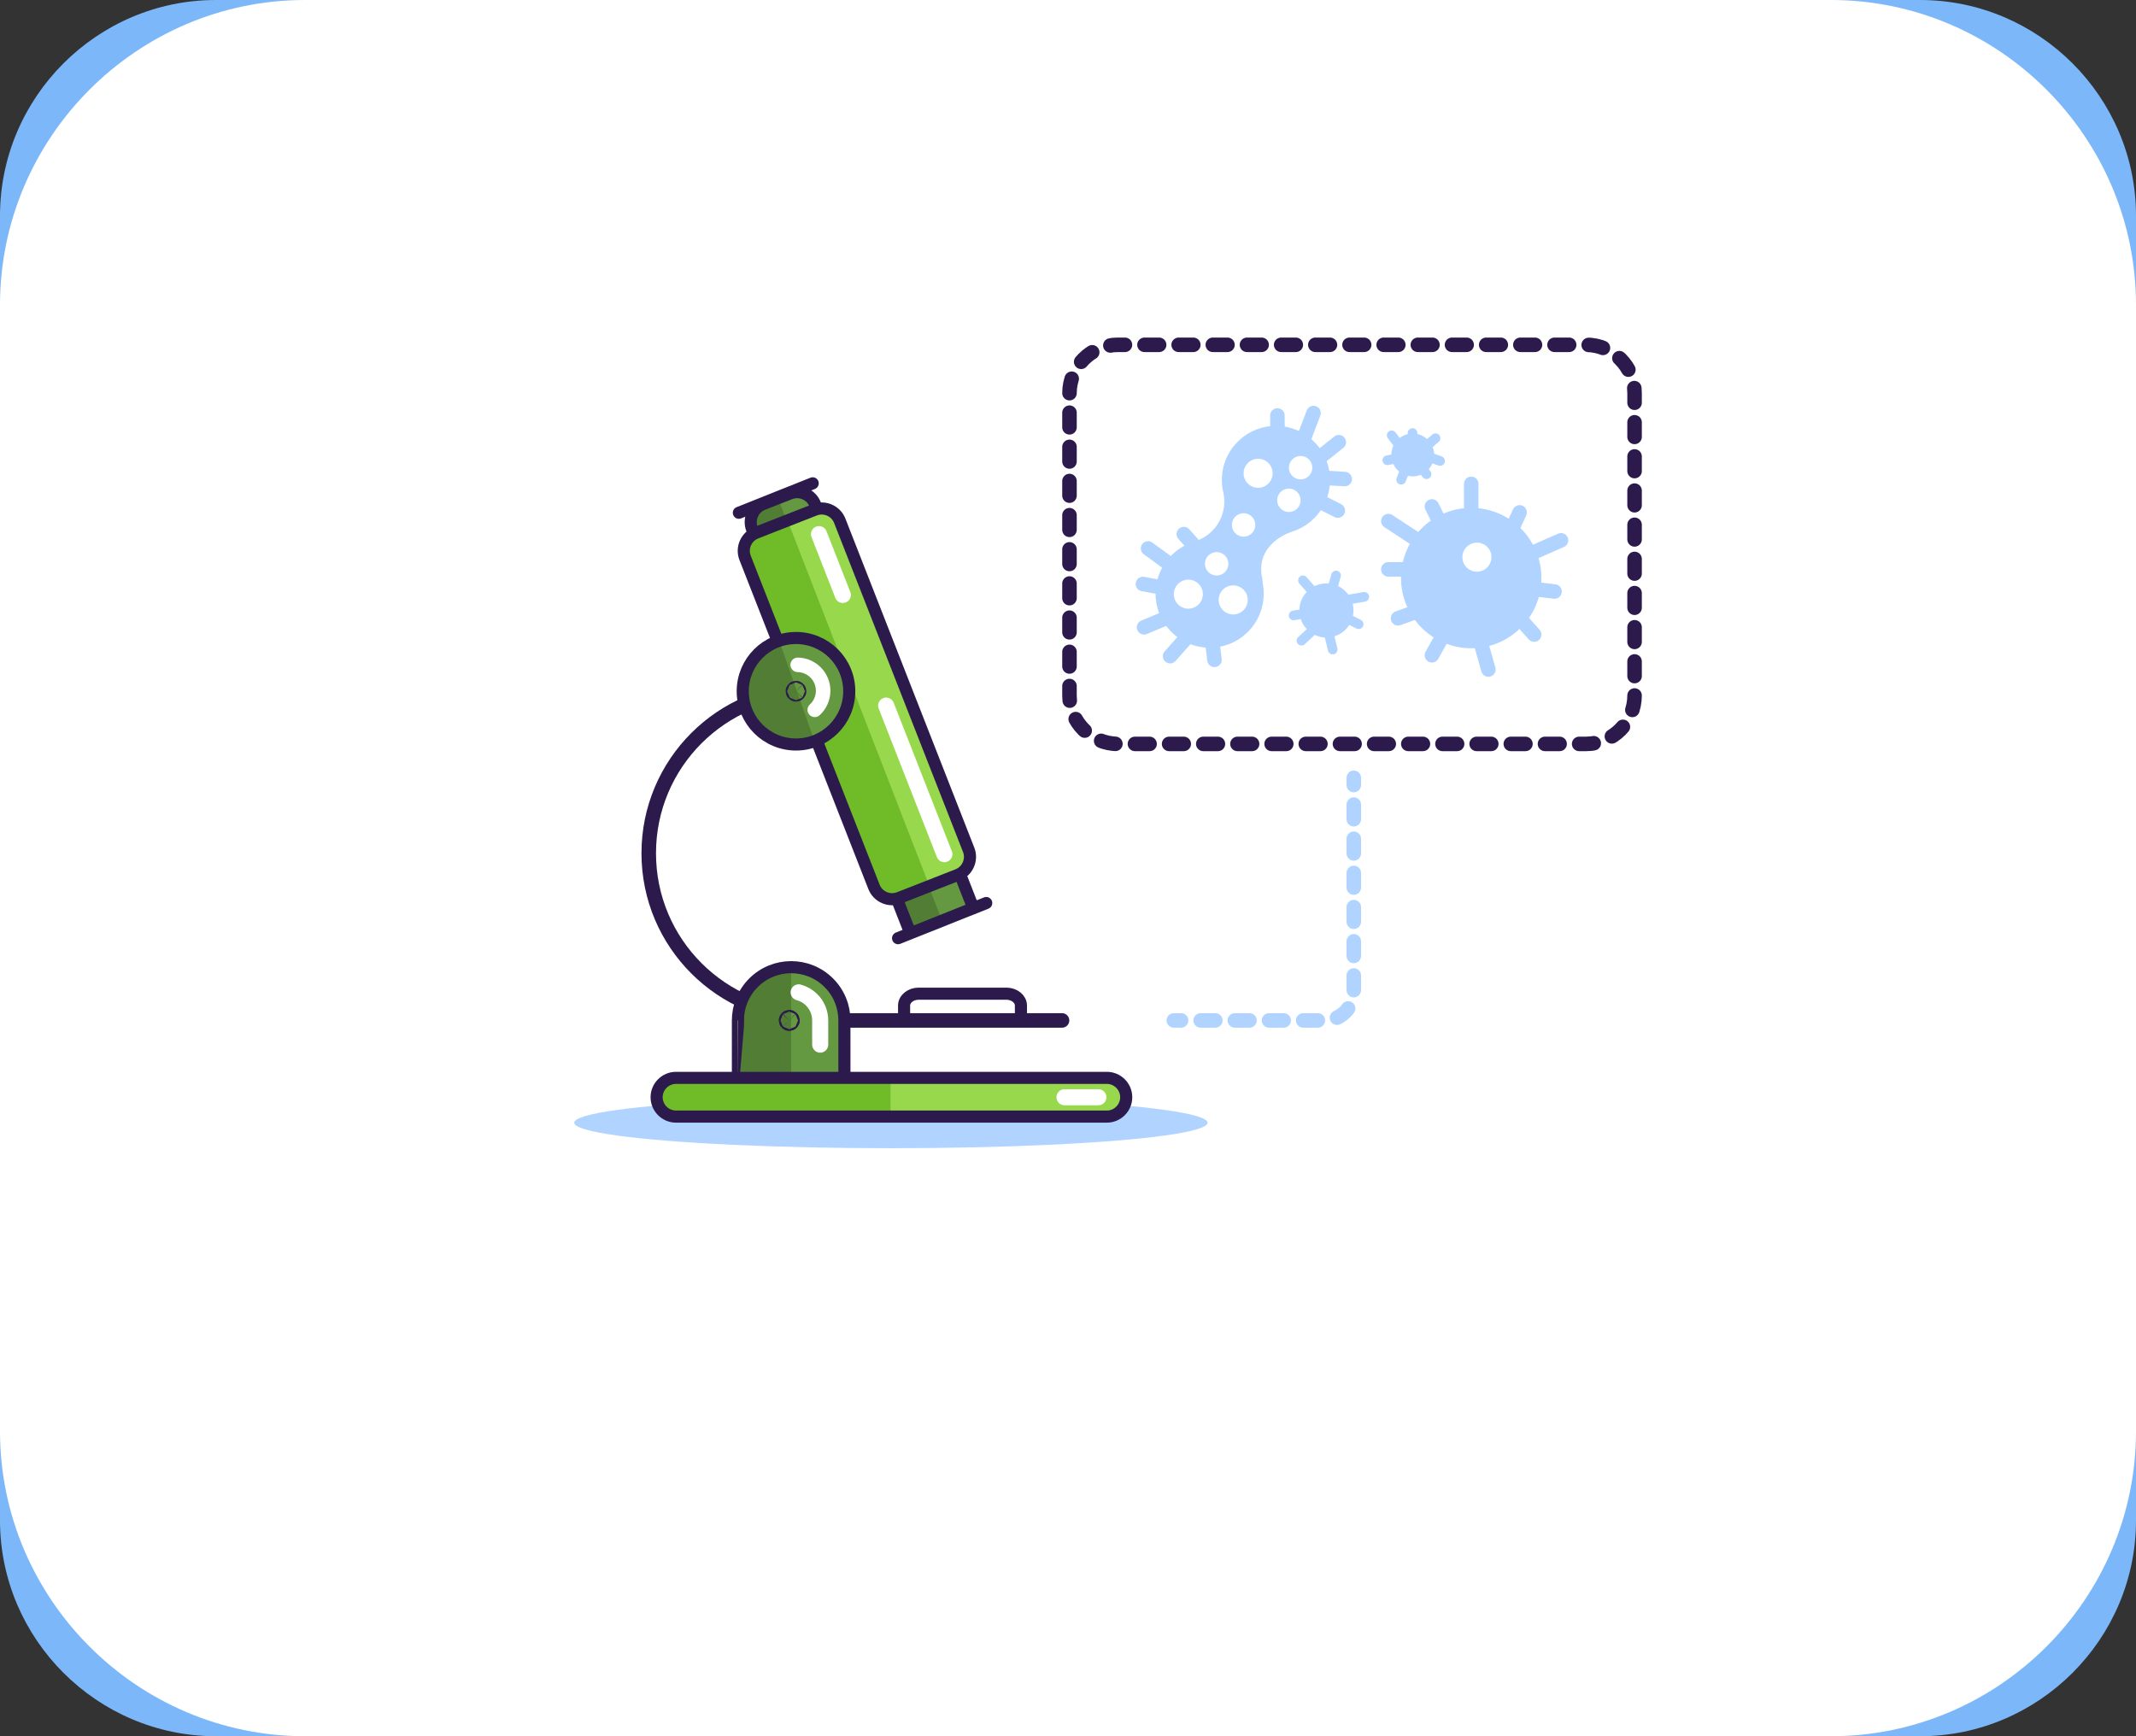 <?xml version="1.0" encoding="utf-8"?>
<!-- Generator: Adobe Illustrator 16.0.0, SVG Export Plug-In . SVG Version: 6.00 Build 0)  -->
<!DOCTYPE svg PUBLIC "-//W3C//DTD SVG 1.1//EN" "http://www.w3.org/Graphics/SVG/1.1/DTD/svg11.dtd">
<svg version="1.1" id="Layer_1" xmlns="http://www.w3.org/2000/svg" xmlns:xlink="http://www.w3.org/1999/xlink" x="0px" y="0px"
	 width="441.211px" height="358.662px" viewBox="0 0 441.211 358.662" enable-background="new 0 0 441.211 358.662"
	 xml:space="preserve">
<rect x="0" y="0" width="441.211" height="358.662" fill="#333333" stroke="none"/>
<g>
	<path fill="#7CB8F9" d="M441.211,314.066c0,24.527-20.068,44.596-44.596,44.596H44.596C20.068,358.662,0,338.594,0,314.066V44.596
		C0,20.068,20.068,0,44.596,0h352.02c24.527,0,44.596,20.068,44.596,44.596V314.066z"/>
</g>
<g>
	<path fill="#FFFFFF" d="M441.211,295.662c0,34.65-28.35,63-63,63H63c-34.65,0-63-28.35-63-63V63C0,28.35,28.35,0,63,0h315.211
		c34.65,0,63,28.35,63,63V295.662z"/>
</g>
<g>
	<g>
		
			<line fill="none" stroke="#B0D4FF" stroke-width="3" stroke-linecap="round" stroke-miterlimit="10" x1="279.64" y1="160.672" x2="279.64" y2="162.172"/>
		
			<path fill="none" stroke="#B0D4FF" stroke-width="3" stroke-linecap="round" stroke-miterlimit="10" stroke-dasharray="3.026,4.035" d="
			M279.64,166.207v38.588c0,3.299-2.7,6-6,6h-27.66"/>
		
			<line fill="none" stroke="#B0D4FF" stroke-width="3" stroke-linecap="round" stroke-miterlimit="10" x1="243.962" y1="210.795" x2="242.462" y2="210.795"/>
	</g>
</g>
<ellipse fill="#B0D4FF" cx="184.025" cy="231.928" rx="65.414" ry="5.264"/>
<path fill="none" stroke="#2C1A4D" stroke-width="3" stroke-linecap="round" stroke-miterlimit="10" d="M167.614,209.871
	c-18.563,0-33.612-15.049-33.612-33.613c0-18.562,15.049-33.611,33.612-33.611"/>
<g>
	<path fill="#649941" d="M187.983,192.631l-32.639-83.318c-0.802-2.049,0.217-4.381,2.266-5.184l5.586-2.189
		c2.049-0.803,4.381,0.217,5.184,2.266l32.639,83.318"/>
</g>
<g>
	<path fill="#517E34" d="M157.61,104.129c-2.049,0.803-3.068,3.135-2.266,5.184l32.639,83.318l6.567-2.572l-33.859-87.137
		L157.61,104.129z"/>
</g>
<g>
	<path fill="none" stroke="#2C1A4D" stroke-width="2.5" stroke-linecap="round" stroke-miterlimit="10" d="M187.983,192.631
		l-32.639-83.318c-0.802-2.049,0.217-4.381,2.266-5.184l5.586-2.189c2.049-0.803,4.381,0.217,5.184,2.266l32.639,83.318"/>
</g>
<g>
	<path fill="#70BC28" d="M156.173,110.061c-2.048,0.803-3.067,3.135-2.265,5.184l26.627,67.971c0.802,2.049,3.135,3.068,5.183,2.266
		l6.243-2.445l-29.3-75.516L156.173,110.061z"/>
	<path fill="#98D84C" d="M200.088,175.555l-26.626-67.971c-0.802-2.049-3.135-3.068-5.183-2.266l-5.618,2.201l29.3,75.516
		l5.862-2.297C199.872,179.936,200.891,177.604,200.088,175.555z"/>
</g>
<g>
	<path fill="none" stroke="#2C1A4D" stroke-width="2.5" stroke-linecap="round" stroke-miterlimit="10" d="M185.718,185.48
		c-2.048,0.803-4.381-0.217-5.183-2.266l-26.627-67.971c-0.802-2.049,0.217-4.381,2.265-5.184l12.105-4.742
		c2.048-0.803,4.381,0.217,5.183,2.266l26.626,67.971c0.802,2.049-0.217,4.381-2.265,5.184L185.718,185.48z"/>
</g>
<g>
	
		<line fill="none" stroke="#FFFFFF" stroke-width="3.321" stroke-linecap="round" stroke-miterlimit="10" x1="183.048" y1="145.764" x2="195.068" y2="176.447"/>
</g>
<g>
	
		<line fill="none" stroke="#FFFFFF" stroke-width="3.321" stroke-linecap="round" stroke-miterlimit="10" x1="169.171" y1="110.338" x2="174.094" y2="122.904"/>
</g>
<circle fill="#649941" cx="164.421" cy="142.795" r="11"/>
<g>
	<path fill="#517E34" d="M159.587,152.459c-5.468-2.646-7.755-9.227-5.108-14.693c1.341-2.771,3.694-4.721,6.399-5.629l7.285,20.742
		C165.461,153.869,162.381,153.812,159.587,152.459z"/>
</g>
<circle fill="none" stroke="#2C1A4D" stroke-width="2.5" stroke-linecap="round" stroke-miterlimit="10" cx="164.421" cy="142.795" r="11"/>
<path fill="none" stroke="#FFFFFF" stroke-width="3" stroke-linecap="round" stroke-miterlimit="10" d="M168.296,146.637
	c1.042-0.955,1.706-2.322,1.734-3.846c0.054-2.957-2.3-5.398-5.256-5.453"/>
<path fill="#517E34" stroke="#2C1A4D" stroke-width="4" stroke-linecap="round" stroke-miterlimit="10" d="M164.422,142.943
	c-0.039,0-0.076-0.016-0.104-0.043c-0.058-0.059-0.058-0.152,0-0.211c0.028-0.027,0.065-0.043,0.105-0.043s0.077,0.016,0.104,0.043
	c0.028,0.027,0.044,0.064,0.044,0.105c0,0.039-0.015,0.076-0.043,0.104C164.499,142.928,164.462,142.943,164.422,142.943z"/>
<path fill="#649941" d="M174.419,210.795c0-2.828-1.082-5.654-3.245-7.803c-4.309-4.281-11.275-4.26-15.556,0.049
	c-2.132,2.145-3.195,4.949-3.195,7.754c0,0-0.001,0-0.001,15h21.999L174.419,210.795z"/>
<g>
	<path fill="#517E34" d="M155.618,203.041c-2.132,2.145-3.195,4.949-3.195,7.754c0,0-0.001,0-0.001,15h10.999v-25.998
		C160.594,199.797,157.768,200.877,155.618,203.041z"/>
</g>
<path fill="none" stroke="#2C1A4D" stroke-width="2.5" stroke-linecap="round" stroke-miterlimit="10" d="M174.419,210.795
	c0-2.828-1.082-5.654-3.245-7.803c-4.309-4.281-11.275-4.26-15.556,0.049c-2.132,2.145-3.195,4.949-3.195,7.754
	c0,0-0.001,0-0.001,15h21.999L174.419,210.795z"/>
<path fill="none" stroke="#FFFFFF" stroke-width="3.321" stroke-linecap="round" stroke-miterlimit="10" d="M164.969,204.996
	c1.004,0.266,1.925,0.791,2.681,1.543c1.141,1.133,1.769,2.645,1.769,4.256l0.001,5"/>
<g>
	<path fill="#98D84C" d="M232.631,226.662c0,2.201-1.8,4-4,4h-89c-2.2,0-4-1.799-4-4l0,0c0-2.199,1.8-4,4-4h89
		C230.832,222.662,232.631,224.463,232.631,226.662L232.631,226.662z"/>
</g>
<g>
	<path fill="#98D84C" d="M228.631,222.662h-44.682v8h44.682c2.2,0,4-1.799,4-4C232.631,224.463,230.832,222.662,228.631,222.662z"/>
	<path fill="#70BC28" d="M139.631,222.662c-2.2,0-4,1.801-4,4c0,2.201,1.8,4,4,4h44.318v-8H139.631z"/>
</g>
<g>
	<path fill="none" stroke="#2C1A4D" stroke-width="2.5" stroke-linecap="round" stroke-miterlimit="10" d="M232.631,226.662
		c0,2.201-1.8,4-4,4h-89c-2.2,0-4-1.799-4-4l0,0c0-2.199,1.8-4,4-4h89C230.832,222.662,232.631,224.463,232.631,226.662
		L232.631,226.662z"/>
</g>
<line fill="none" stroke="#2C1A4D" stroke-width="3" stroke-linecap="round" stroke-miterlimit="10" x1="175.419" y1="210.795" x2="219.372" y2="210.795"/>
<line fill="none" stroke="#2C1A4D" stroke-width="2.5" stroke-linecap="round" stroke-miterlimit="10" x1="185.506" y1="193.809" x2="203.718" y2="186.545"/>
<line fill="none" stroke="#2C1A4D" stroke-width="2.5" stroke-linecap="round" stroke-miterlimit="10" x1="152.62" y1="105.924" x2="167.871" y2="99.842"/>
<path fill="#517E34" stroke="#2C1A4D" stroke-width="4" stroke-linecap="round" stroke-miterlimit="10" d="M163.026,210.941
	c-0.039,0-0.076-0.016-0.104-0.043c-0.058-0.057-0.058-0.152,0-0.209c0.028-0.029,0.065-0.045,0.105-0.045s0.077,0.016,0.104,0.043
	c0.028,0.029,0.044,0.066,0.044,0.105s-0.015,0.076-0.043,0.105C163.103,210.926,163.066,210.941,163.026,210.941z"/>
<path fill="#517E34" stroke="#2C1A4D" stroke-width="4" stroke-linecap="round" stroke-miterlimit="10" d="M163.026,210.941
	c-0.039,0-0.076-0.016-0.104-0.043c-0.058-0.057-0.058-0.152,0-0.209c0.028-0.029,0.065-0.045,0.105-0.045s0.077,0.016,0.104,0.043
	c0.028,0.029,0.044,0.066,0.044,0.105s-0.015,0.076-0.043,0.105C163.103,210.926,163.066,210.941,163.026,210.941z"/>
<g>
	<path fill="none" stroke="#2C1A4D" stroke-width="2.5" stroke-linecap="round" stroke-miterlimit="10" d="M186.748,210.168
		c0,0,0-1.102,0-2.449c0-1.346,1.35-2.447,3-2.447h18.134c1.65,0,3,1.102,3,2.447c0,1.348,0,2.449,0,2.449"/>
</g>
<g>
	<g>
		
			<circle fill="#B0D4FF" stroke="#B0D4FF" stroke-width="3" stroke-linecap="round" stroke-miterlimit="10" cx="291.811" cy="93.986" r="2.925"/>
		
			<line fill="none" stroke="#B0D4FF" stroke-width="2" stroke-linecap="round" stroke-miterlimit="10" x1="296.525" y1="90.527" x2="292.946" y2="93.592"/>
		
			<line fill="none" stroke="#B0D4FF" stroke-width="2" stroke-linecap="round" stroke-miterlimit="10" x1="291.171" y1="94.723" x2="289.426" y2="99.1"/>
		
			<line fill="none" stroke="#B0D4FF" stroke-width="2" stroke-linecap="round" stroke-miterlimit="10" x1="291.774" y1="89.457" x2="291.81" y2="94.17"/>
		
			<line fill="none" stroke="#B0D4FF" stroke-width="2" stroke-linecap="round" stroke-miterlimit="10" x1="287.471" y1="89.928" x2="290.298" y2="93.697"/>
		
			<line fill="none" stroke="#B0D4FF" stroke-width="2" stroke-linecap="round" stroke-miterlimit="10" x1="291.841" y1="94.193" x2="294.668" y2="97.963"/>
		
			<line fill="none" stroke="#B0D4FF" stroke-width="2" stroke-linecap="round" stroke-miterlimit="10" x1="286.567" y1="95.074" x2="291.188" y2="94.154"/>
		
			<line fill="none" stroke="#B0D4FF" stroke-width="2" stroke-linecap="round" stroke-miterlimit="10" x1="292.946" y1="93.592" x2="297.462" y2="95.23"/>
	</g>
	<g>
		<path fill="#B0D4FF" stroke="#B0D4FF" stroke-width="3" stroke-linecap="round" stroke-miterlimit="10" d="M272.118,129.75
			c-2.011-1.029-2.807-3.494-1.775-5.506c1.029-2.01,3.494-2.805,5.505-1.775c2.012,1.031,2.806,3.494,1.776,5.504
			C276.594,129.986,274.129,130.781,272.118,129.75z"/>
		
			<line fill="none" stroke="#B0D4FF" stroke-width="2" stroke-linecap="round" stroke-miterlimit="10" x1="275.28" y1="134.182" x2="273.748" y2="127.771"/>
		
			<line fill="none" stroke="#B0D4FF" stroke-width="2" stroke-linecap="round" stroke-miterlimit="10" x1="273.473" y1="124.844" x2="269.138" y2="119.883"/>
		
			<line fill="none" stroke="#B0D4FF" stroke-width="2" stroke-linecap="round" stroke-miterlimit="10" x1="280.64" y1="128.951" x2="274.753" y2="125.992"/>
		
			<line fill="none" stroke="#B0D4FF" stroke-width="2" stroke-linecap="round" stroke-miterlimit="10" x1="281.798" y1="123.295" x2="275.305" y2="124.41"/>
		
			<line fill="none" stroke="#B0D4FF" stroke-width="2" stroke-linecap="round" stroke-miterlimit="10" x1="273.703" y1="126.016" x2="267.209" y2="127.131"/>
		
			<line fill="none" stroke="#B0D4FF" stroke-width="2" stroke-linecap="round" stroke-miterlimit="10" x1="275.971" y1="118.889" x2="274.169" y2="125.227"/>
		
			<line fill="none" stroke="#B0D4FF" stroke-width="2" stroke-linecap="round" stroke-miterlimit="10" x1="273.748" y1="127.771" x2="268.829" y2="132.35"/>
	</g>
	<g>
		
			<circle fill="#B0D4FF" stroke="#B0D4FF" stroke-width="3" stroke-linecap="round" stroke-miterlimit="10" cx="303.892" cy="119.414" r="13"/>
		<circle fill="#FFFFFF" cx="305.073" cy="115.096" r="3"/>
		
			<line fill="none" stroke="#B0D4FF" stroke-width="3" stroke-linecap="round" stroke-miterlimit="10" x1="305.774" y1="132.414" x2="307.441" y2="138.309"/>
		
			<line fill="none" stroke="#B0D4FF" stroke-width="3" stroke-linecap="round" stroke-miterlimit="10" x1="313.888" y1="127.723" x2="316.892" y2="131.084"/>
		
			<line fill="none" stroke="#B0D4FF" stroke-width="3" stroke-linecap="round" stroke-miterlimit="10" x1="298.162" y1="131.084" x2="295.774" y2="135.361"/>
		
			<line fill="none" stroke="#B0D4FF" stroke-width="3" stroke-linecap="round" stroke-miterlimit="10" x1="292.841" y1="126.26" x2="288.774" y2="127.723"/>
		
			<line fill="none" stroke="#B0D4FF" stroke-width="3" stroke-linecap="round" stroke-miterlimit="10" x1="316.694" y1="121.662" x2="321.107" y2="122.193"/>
		
			<line fill="none" stroke="#B0D4FF" stroke-width="3" stroke-linecap="round" stroke-miterlimit="10" x1="315.919" y1="114.477" x2="322.441" y2="111.619"/>
		
			<line fill="none" stroke="#B0D4FF" stroke-width="3" stroke-linecap="round" stroke-miterlimit="10" x1="312.224" y1="109.439" x2="313.888" y2="105.844"/>
		
			<line fill="none" stroke="#B0D4FF" stroke-width="3" stroke-linecap="round" stroke-miterlimit="10" x1="303.892" y1="99.957" x2="303.892" y2="106.414"/>
		
			<line fill="none" stroke="#B0D4FF" stroke-width="3" stroke-linecap="round" stroke-miterlimit="10" x1="295.774" y1="104.619" x2="297.162" y2="107.414"/>
		
			<line fill="none" stroke="#B0D4FF" stroke-width="3" stroke-linecap="round" stroke-miterlimit="10" x1="286.774" y1="107.641" x2="292.841" y2="111.619"/>
		
			<line fill="none" stroke="#B0D4FF" stroke-width="3" stroke-linecap="round" stroke-miterlimit="10" x1="286.774" y1="117.619" x2="289.807" y2="117.619"/>
	</g>
	<g>
		
			<path fill="none" stroke="#2C1A4D" stroke-width="3" stroke-linecap="round" stroke-miterlimit="10" stroke-dasharray="3.025,4.033" d="
			M337.635,143.672c0,5.5-4.5,10-10,10h-96.723c-5.5,0-10-4.5-10-10V81.23c0-5.5,4.5-10,10-10h96.723c5.5,0,10,4.5,10,10V143.672z"
			/>
	</g>
	<g>
		<g>
			<path fill="#B0D4FF" stroke="#B0D4FF" stroke-width="3" stroke-linecap="round" stroke-miterlimit="10" d="M259.273,119.893
				c-0.712-3.316-0.007-6.322,2.625-8.838c1.107-1.059,2.826-2.062,4.188-2.521l0.196-0.094c1.44-0.422,2.806-1.186,3.964-2.295
				c3.861-3.693,3.997-9.82,0.304-13.682c-3.694-3.861-9.82-3.998-13.682-0.305c-2.449,2.344-3.399,5.666-2.824,8.766l0.119,0.527
				c0.721,3.322-0.252,6.928-2.888,9.447c-1.235,1.182-2.691,1.988-4.229,2.422l-0.328,0.156c-0.179,0.061-0.357,0.129-0.532,0.201
				c-1.089,0.445-2.113,1.1-3.015,1.961c-3.86,3.693-3.997,9.82-0.303,13.682c3.692,3.861,9.819,3.998,13.681,0.305
				c2.357-2.256,3.325-5.416,2.884-8.414c-0.026-0.18-0.059-0.359-0.095-0.537L259.273,119.893z"/>
		</g>
		<circle fill="#FFFFFF" cx="259.877" cy="97.77" r="3"/>
		<circle fill="#FFFFFF" cx="254.731" cy="123.928" r="3"/>
		
			<line fill="none" stroke="#B0D4FF" stroke-width="3" stroke-linecap="round" stroke-miterlimit="10" x1="237.143" y1="113.289" x2="242.089" y2="116.902"/>
		
			<line fill="none" stroke="#B0D4FF" stroke-width="3" stroke-linecap="round" stroke-miterlimit="10" x1="271.647" y1="98.6" x2="277.763" y2="98.959"/>
		
			<line fill="none" stroke="#B0D4FF" stroke-width="3" stroke-linecap="round" stroke-miterlimit="10" x1="244.528" y1="110.33" x2="248.597" y2="114.908"/>
		
			<line fill="none" stroke="#B0D4FF" stroke-width="3" stroke-linecap="round" stroke-miterlimit="10" x1="271.321" y1="85.322" x2="269.143" y2="91.049"/>
		
			<line fill="none" stroke="#B0D4FF" stroke-width="3" stroke-linecap="round" stroke-miterlimit="10" x1="236.317" y1="129.586" x2="241.968" y2="127.221"/>
		
			<line fill="none" stroke="#B0D4FF" stroke-width="3" stroke-linecap="round" stroke-miterlimit="10" x1="241.702" y1="135.545" x2="246.563" y2="130.084"/>
		
			<line fill="none" stroke="#B0D4FF" stroke-width="3" stroke-linecap="round" stroke-miterlimit="10" x1="250.86" y1="136.309" x2="250.291" y2="131.631"/>
		
			<line fill="none" stroke="#B0D4FF" stroke-width="3" stroke-linecap="round" stroke-miterlimit="10" x1="276.336" y1="105.479" x2="272.132" y2="103.348"/>
		
			<line fill="none" stroke="#B0D4FF" stroke-width="3" stroke-linecap="round" stroke-miterlimit="10" x1="272.863" y1="94.281" x2="276.547" y2="91.346"/>
		
			<line fill="none" stroke="#B0D4FF" stroke-width="3" stroke-linecap="round" stroke-miterlimit="10" x1="263.859" y1="85.828" x2="263.895" y2="90.541"/>
		
			<line fill="none" stroke="#B0D4FF" stroke-width="3" stroke-linecap="round" stroke-miterlimit="10" x1="236.084" y1="120.641" x2="242.11" y2="121.746"/>
		<circle fill="#FFFFFF" cx="268.652" cy="96.613" r="2.42"/>
		<circle fill="#FFFFFF" cx="266.232" cy="103.348" r="2.42"/>
		<circle fill="#FFFFFF" cx="256.877" cy="108.438" r="2.42"/>
		<circle fill="#FFFFFF" cx="251.311" cy="116.467" r="2.42"/>
		<circle fill="#FFFFFF" cx="245.462" cy="122.74" r="3"/>
	</g>
</g>
<line fill="none" stroke="#FFFFFF" stroke-width="3.321" stroke-linecap="round" stroke-miterlimit="10" x1="219.881" y1="226.662" x2="226.881" y2="226.662"/>
</svg>
